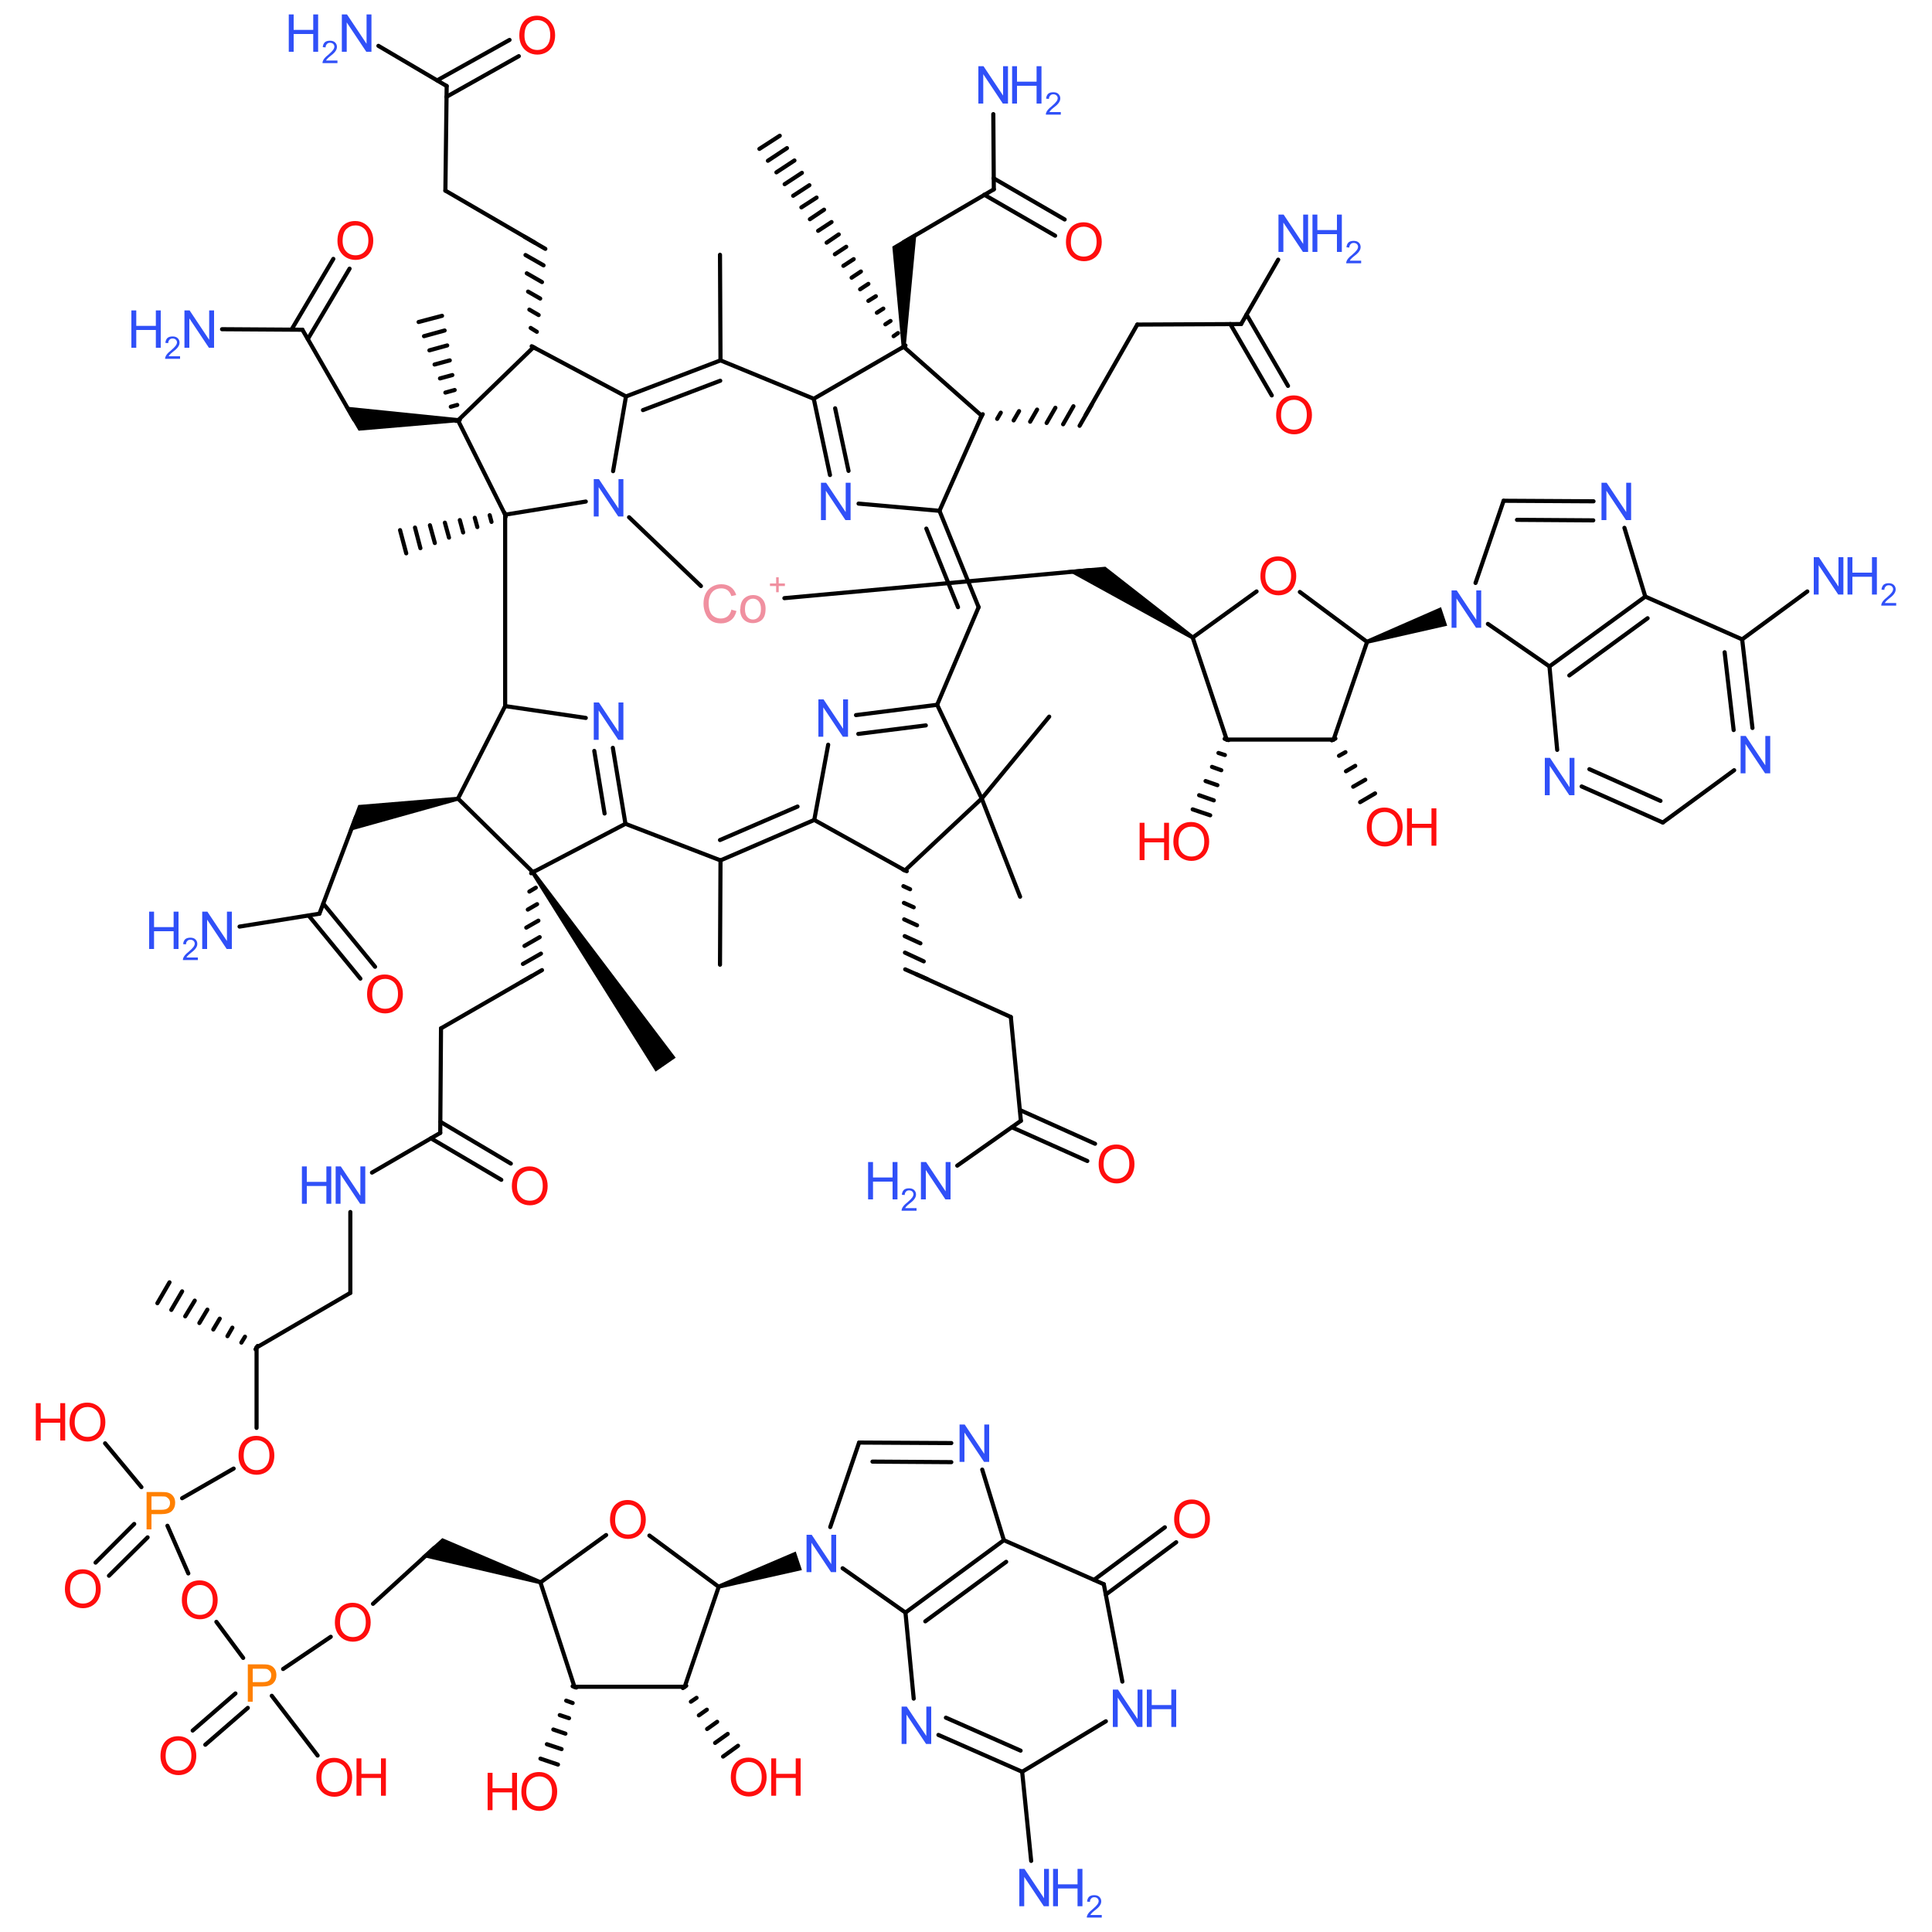 <?xml version='1.0' encoding='UTF-8'?>
<!DOCTYPE svg PUBLIC "-//W3C//DTD SVG 1.1//EN" "http://www.w3.org/Graphics/SVG/1.1/DTD/svg11.dtd">
<svg version='1.2' xmlns='http://www.w3.org/2000/svg' xmlns:xlink='http://www.w3.org/1999/xlink' width='75.0mm' height='75.0mm' viewBox='0 0 75.0 75.0'>
  <desc>Generated by the Chemistry Development Kit (http://github.com/cdk)</desc>
  <g stroke-linecap='round' stroke-linejoin='round' stroke='#000000' stroke-width='.16' fill='#3050F8'>
    <rect x='.0' y='.0' width='75.0' height='75.0' fill='#FFFFFF' stroke='none'/>
    <g id='mol1' class='mol'>
      <line id='mol1bnd1' class='bond' x1='27.21' y1='22.75' x2='24.42' y2='20.08'/>
      <line id='mol1bnd2' class='bond' x1='30.45' y1='23.22' x2='42.34' y2='22.13'/>
      <line id='mol1bnd3' class='bond' x1='22.74' y1='19.47' x2='19.61' y2='19.98'/>
      <line id='mol1bnd4' class='bond' x1='23.8' y1='18.29' x2='24.3' y2='15.39'/>
      <line id='mol1bnd5' class='bond' x1='22.74' y1='27.87' x2='19.61' y2='27.41'/>
      <g id='mol1bnd6' class='bond'>
        <line x1='24.28' y1='31.98' x2='23.79' y2='29.03'/>
        <line x1='23.47' y1='31.58' x2='23.07' y2='29.15'/>
      </g>
      <g id='mol1bnd7' class='bond'>
        <line x1='31.59' y1='15.48' x2='32.22' y2='18.44'/>
        <line x1='32.42' y1='15.85' x2='32.94' y2='18.28'/>
      </g>
      <line id='mol1bnd8' class='bond' x1='33.33' y1='19.55' x2='36.47' y2='19.83'/>
      <line id='mol1bnd9' class='bond' x1='32.15' y1='28.91' x2='31.61' y2='31.83'/>
      <g id='mol1bnd10' class='bond'>
        <line x1='36.38' y1='27.36' x2='33.23' y2='27.76'/>
        <line x1='35.94' y1='28.16' x2='33.32' y2='28.49'/>
      </g>
      <path id='mol1bnd11' class='bond' d='M46.25 24.81l.09 -.13l-3.43 -2.68l-.68 .06l-.83 .08z' stroke='none' fill='#000000'/>
      <line id='mol1bnd12' class='bond' x1='19.61' y1='19.98' x2='17.78' y2='16.32'/>
      <g id='mol1bnd13' class='bond'>
        <line x1='19.63' y1='20.06' x2='19.59' y2='19.91'/>
        <line x1='19.08' y1='20.26' x2='19.01' y2='20.0'/>
        <line x1='18.53' y1='20.46' x2='18.43' y2='20.1'/>
        <line x1='17.98' y1='20.67' x2='17.85' y2='20.19'/>
        <line x1='17.43' y1='20.87' x2='17.27' y2='20.29'/>
        <line x1='16.88' y1='21.08' x2='16.69' y2='20.39'/>
        <line x1='16.32' y1='21.28' x2='16.11' y2='20.48'/>
        <line x1='15.77' y1='21.48' x2='15.53' y2='20.58'/>
      </g>
      <line id='mol1bnd14' class='bond' x1='24.3' y1='15.39' x2='20.71' y2='13.48'/>
      <g id='mol1bnd15' class='bond'>
        <line x1='27.97' y1='13.99' x2='24.3' y2='15.39'/>
        <line x1='27.96' y1='14.78' x2='24.96' y2='15.92'/>
      </g>
      <line id='mol1bnd16' class='bond' x1='19.61' y1='27.41' x2='17.78' y2='31.0'/>
      <line id='mol1bnd17' class='bond' x1='24.28' y1='31.98' x2='20.69' y2='33.86'/>
      <line id='mol1bnd18' class='bond' x1='24.28' y1='31.98' x2='27.97' y2='33.4'/>
      <line id='mol1bnd19' class='bond' x1='31.59' y1='15.48' x2='35.08' y2='13.46'/>
      <line id='mol1bnd20' class='bond' x1='36.47' y1='19.83' x2='38.11' y2='16.14'/>
      <g id='mol1bnd21' class='bond'>
        <line x1='37.99' y1='23.57' x2='36.47' y2='19.83'/>
        <line x1='37.19' y1='23.57' x2='35.96' y2='20.52'/>
      </g>
      <line id='mol1bnd22' class='bond' x1='31.61' y1='31.83' x2='35.13' y2='33.79'/>
      <line id='mol1bnd23' class='bond' x1='36.38' y1='27.36' x2='38.11' y2='31.0'/>
      <line id='mol1bnd24' class='bond' x1='46.3' y1='24.75' x2='48.78' y2='22.96'/>
      <line id='mol1bnd25' class='bond' x1='46.3' y1='24.75' x2='47.62' y2='28.71'/>
      <path id='mol1bnd26' class='bond' d='M17.78 16.39v-.16l-4.41 -.45l.29 .5l.26 .44z' stroke='none' fill='#000000'/>
      <g id='mol1bnd27' class='bond'>
        <line x1='17.7' y1='16.34' x2='17.85' y2='16.3'/>
        <line x1='17.5' y1='15.79' x2='17.75' y2='15.72'/>
        <line x1='17.29' y1='15.24' x2='17.65' y2='15.14'/>
        <line x1='17.08' y1='14.69' x2='17.56' y2='14.56'/>
        <line x1='16.87' y1='14.15' x2='17.46' y2='13.99'/>
        <line x1='16.67' y1='13.6' x2='17.36' y2='13.41'/>
        <line x1='16.46' y1='13.05' x2='17.26' y2='12.83'/>
        <line x1='16.25' y1='12.5' x2='17.16' y2='12.26'/>
      </g>
      <g id='mol1bnd28' class='bond'>
        <line x1='20.64' y1='13.44' x2='20.78' y2='13.52'/>
        <line x1='20.6' y1='12.73' x2='20.84' y2='12.88'/>
        <line x1='20.55' y1='12.02' x2='20.91' y2='12.23'/>
        <line x1='20.5' y1='11.32' x2='20.97' y2='11.59'/>
        <line x1='20.45' y1='10.61' x2='21.04' y2='10.95'/>
        <line x1='20.4' y1='9.9' x2='21.1' y2='10.3'/>
        <line x1='20.36' y1='9.19' x2='21.17' y2='9.66'/>
      </g>
      <line id='mol1bnd29' class='bond' x1='27.97' y1='13.99' x2='27.95' y2='9.89'/>
      <path id='mol1bnd30' class='bond' d='M17.79 31.08l-.03 -.15l-3.85 .32l-.18 .48l-.2 .54z' stroke='none' fill='#000000'/>
      <g id='mol1bnd31' class='bond'>
        <line x1='20.62' y1='33.9' x2='20.75' y2='33.82'/>
        <line x1='20.55' y1='34.61' x2='20.8' y2='34.46'/>
        <line x1='20.49' y1='35.31' x2='20.85' y2='35.1'/>
        <line x1='20.43' y1='36.01' x2='20.9' y2='35.74'/>
        <line x1='20.36' y1='36.72' x2='20.95' y2='36.38'/>
        <line x1='20.3' y1='37.42' x2='21.0' y2='37.02'/>
        <line x1='20.23' y1='38.13' x2='21.04' y2='37.66'/>
      </g>
      <path id='mol1bnd32' class='bond' d='M20.75 33.82l-.13 .09l4.83 7.69l.39 -.27l.39 -.27z' stroke='none' fill='#000000'/>
      <line id='mol1bnd33' class='bond' x1='27.97' y1='33.4' x2='27.95' y2='37.45'/>
      <path id='mol1bnd34' class='bond' d='M35.0 13.46h.16l.42 -4.44l-.5 .29l-.44 .26z' stroke='none' fill='#000000'/>
      <g id='mol1bnd35' class='bond'>
        <line x1='35.02' y1='13.5' x2='35.15' y2='13.41'/>
        <line x1='34.69' y1='13.05' x2='34.86' y2='12.93'/>
        <line x1='34.37' y1='12.59' x2='34.57' y2='12.46'/>
        <line x1='34.04' y1='12.14' x2='34.29' y2='11.98'/>
        <line x1='33.71' y1='11.68' x2='34.0' y2='11.5'/>
        <line x1='33.39' y1='11.23' x2='33.71' y2='11.02'/>
        <line x1='33.06' y1='10.78' x2='33.42' y2='10.54'/>
        <line x1='32.74' y1='10.32' x2='33.14' y2='10.06'/>
        <line x1='32.41' y1='9.87' x2='32.85' y2='9.58'/>
        <line x1='32.09' y1='9.42' x2='32.56' y2='9.1'/>
        <line x1='31.76' y1='8.96' x2='32.28' y2='8.62'/>
        <line x1='31.44' y1='8.51' x2='31.99' y2='8.14'/>
        <line x1='31.11' y1='8.05' x2='31.7' y2='7.67'/>
        <line x1='30.79' y1='7.6' x2='31.42' y2='7.19'/>
        <line x1='30.46' y1='7.15' x2='31.13' y2='6.71'/>
        <line x1='30.14' y1='6.69' x2='30.84' y2='6.23'/>
        <line x1='29.81' y1='6.24' x2='30.55' y2='5.75'/>
        <line x1='29.48' y1='5.78' x2='30.27' y2='5.27'/>
      </g>
      <g id='mol1bnd36' class='bond'>
        <line x1='38.15' y1='16.08' x2='38.07' y2='16.21'/>
        <line x1='38.85' y1='16.02' x2='38.71' y2='16.26'/>
        <line x1='39.56' y1='15.96' x2='39.35' y2='16.32'/>
        <line x1='40.26' y1='15.9' x2='39.99' y2='16.37'/>
        <line x1='40.97' y1='15.83' x2='40.63' y2='16.42'/>
        <line x1='41.67' y1='15.77' x2='41.27' y2='16.47'/>
        <line x1='42.38' y1='15.71' x2='41.91' y2='16.53'/>
      </g>
      <g id='mol1bnd37' class='bond'>
        <line x1='35.2' y1='33.82' x2='35.06' y2='33.76'/>
        <line x1='35.33' y1='34.52' x2='35.07' y2='34.4'/>
        <line x1='35.47' y1='35.22' x2='35.09' y2='35.05'/>
        <line x1='35.6' y1='35.92' x2='35.1' y2='35.69'/>
        <line x1='35.73' y1='36.62' x2='35.12' y2='36.34'/>
        <line x1='35.86' y1='37.32' x2='35.13' y2='36.98'/>
        <line x1='36.0' y1='38.01' x2='35.14' y2='37.63'/>
      </g>
      <line id='mol1bnd38' class='bond' x1='38.11' y1='31.0' x2='40.73' y2='27.82'/>
      <line id='mol1bnd39' class='bond' x1='38.11' y1='31.0' x2='39.6' y2='34.81'/>
      <line id='mol1bnd40' class='bond' x1='50.46' y1='22.98' x2='53.07' y2='24.92'/>
      <line id='mol1bnd41' class='bond' x1='47.62' y1='28.71' x2='51.77' y2='28.71'/>
      <g id='mol1bnd42' class='bond'>
        <line x1='47.69' y1='28.73' x2='47.54' y2='28.68'/>
        <line x1='47.55' y1='29.31' x2='47.3' y2='29.23'/>
        <line x1='47.41' y1='29.9' x2='47.05' y2='29.77'/>
        <line x1='47.26' y1='30.48' x2='46.8' y2='30.32'/>
        <line x1='47.12' y1='31.07' x2='46.55' y2='30.87'/>
        <line x1='46.98' y1='31.65' x2='46.3' y2='31.42'/>
      </g>
      <line id='mol1bnd43' class='bond' x1='13.75' y1='16.29' x2='11.74' y2='12.8'/>
      <line id='mol1bnd44' class='bond' x1='20.76' y1='9.42' x2='17.29' y2='7.4'/>
      <line id='mol1bnd45' class='bond' x1='13.82' y1='31.71' x2='12.4' y2='35.47'/>
      <line id='mol1bnd46' class='bond' x1='20.64' y1='37.89' x2='17.12' y2='39.92'/>
      <line id='mol1bnd47' class='bond' x1='35.08' y1='9.4' x2='38.58' y2='7.35'/>
      <line id='mol1bnd48' class='bond' x1='42.14' y1='16.12' x2='44.15' y2='12.6'/>
      <line id='mol1bnd49' class='bond' x1='35.57' y1='37.82' x2='39.24' y2='39.48'/>
      <path id='mol1bnd50' class='bond' d='M53.04 24.84l.05 .15l3.09 -.7l-.12 -.36l-.12 -.36z' stroke='none' fill='#000000'/>
      <g id='mol1bnd51' class='bond'>
        <line x1='51.84' y1='28.67' x2='51.7' y2='28.74'/>
        <line x1='52.23' y1='29.2' x2='51.98' y2='29.34'/>
        <line x1='52.61' y1='29.73' x2='52.25' y2='29.94'/>
        <line x1='53.0' y1='30.27' x2='52.53' y2='30.54'/>
        <line x1='53.38' y1='30.8' x2='52.8' y2='31.14'/>
      </g>
      <line id='mol1bnd52' class='bond' x1='11.74' y1='12.8' x2='8.62' y2='12.78'/>
      <g id='mol1bnd53' class='bond'>
        <line x1='11.32' y1='12.79' x2='12.94' y2='10.05'/>
        <line x1='11.95' y1='13.16' x2='13.57' y2='10.43'/>
      </g>
      <line id='mol1bnd54' class='bond' x1='17.29' y1='7.4' x2='17.34' y2='3.34'/>
      <line id='mol1bnd55' class='bond' x1='12.4' y1='35.47' x2='9.3' y2='35.97'/>
      <g id='mol1bnd56' class='bond'>
        <line x1='12.55' y1='35.08' x2='14.56' y2='37.53'/>
        <line x1='11.98' y1='35.54' x2='13.99' y2='37.99'/>
      </g>
      <line id='mol1bnd57' class='bond' x1='17.12' y1='39.92' x2='17.09' y2='43.98'/>
      <line id='mol1bnd58' class='bond' x1='38.58' y1='7.35' x2='38.56' y2='4.43'/>
      <g id='mol1bnd59' class='bond'>
        <line x1='38.57' y1='6.92' x2='41.33' y2='8.52'/>
        <line x1='38.21' y1='7.56' x2='40.96' y2='9.15'/>
      </g>
      <line id='mol1bnd60' class='bond' x1='44.15' y1='12.6' x2='48.18' y2='12.58'/>
      <line id='mol1bnd61' class='bond' x1='39.24' y1='39.48' x2='39.63' y2='43.51'/>
      <line id='mol1bnd62' class='bond' x1='57.76' y1='24.22' x2='60.15' y2='25.87'/>
      <line id='mol1bnd63' class='bond' x1='57.28' y1='22.63' x2='58.37' y2='19.44'/>
      <line id='mol1bnd64' class='bond' x1='17.34' y1='3.34' x2='14.69' y2='1.78'/>
      <g id='mol1bnd65' class='bond'>
        <line x1='16.97' y1='3.12' x2='19.78' y2='1.55'/>
        <line x1='17.33' y1='3.76' x2='20.14' y2='2.18'/>
      </g>
      <line id='mol1bnd66' class='bond' x1='17.09' y1='43.98' x2='14.44' y2='45.52'/>
      <g id='mol1bnd67' class='bond'>
        <line x1='17.1' y1='43.55' x2='19.83' y2='45.17'/>
        <line x1='16.73' y1='44.19' x2='19.46' y2='45.8'/>
      </g>
      <line id='mol1bnd68' class='bond' x1='48.18' y1='12.58' x2='49.62' y2='10.08'/>
      <g id='mol1bnd69' class='bond'>
        <line x1='48.39' y1='12.21' x2='50.0' y2='14.98'/>
        <line x1='47.76' y1='12.58' x2='49.37' y2='15.35'/>
      </g>
      <line id='mol1bnd70' class='bond' x1='39.63' y1='43.51' x2='37.16' y2='45.25'/>
      <g id='mol1bnd71' class='bond'>
        <line x1='39.59' y1='43.09' x2='42.51' y2='44.4'/>
        <line x1='39.28' y1='43.76' x2='42.21' y2='45.07'/>
      </g>
      <g id='mol1bnd72' class='bond'>
        <line x1='63.87' y1='23.16' x2='60.15' y2='25.87'/>
        <line x1='63.96' y1='24.0' x2='60.92' y2='26.22'/>
      </g>
      <line id='mol1bnd73' class='bond' x1='60.15' y1='25.87' x2='60.45' y2='29.11'/>
      <g id='mol1bnd74' class='bond'>
        <line x1='58.37' y1='19.44' x2='61.86' y2='19.46'/>
        <line x1='58.89' y1='20.18' x2='61.85' y2='20.2'/>
      </g>
      <line id='mol1bnd75' class='bond' x1='13.6' y1='47.05' x2='13.6' y2='50.19'/>
      <line id='mol1bnd76' class='bond' x1='63.87' y1='23.16' x2='67.63' y2='24.82'/>
      <g id='mol1bnd77' class='bond'>
        <line x1='64.55' y1='31.93' x2='61.4' y2='30.53'/>
        <line x1='64.46' y1='31.09' x2='61.7' y2='29.86'/>
      </g>
      <line id='mol1bnd78' class='bond' x1='13.6' y1='50.19' x2='9.96' y2='52.31'/>
      <g id='mol1bnd79' class='bond'>
        <line x1='67.63' y1='24.82' x2='68.03' y2='28.26'/>
        <line x1='66.95' y1='25.32' x2='67.3' y2='28.34'/>
      </g>
      <line id='mol1bnd80' class='bond' x1='67.63' y1='24.82' x2='70.16' y2='22.96'/>
      <line id='mol1bnd81' class='bond' x1='9.96' y1='52.31' x2='9.96' y2='55.43'/>
      <g id='mol1bnd82' class='bond'>
        <line x1='9.92' y1='52.38' x2='10.0' y2='52.25'/>
        <line x1='9.37' y1='52.12' x2='9.51' y2='51.89'/>
        <line x1='8.83' y1='51.87' x2='9.02' y2='51.54'/>
        <line x1='8.28' y1='51.61' x2='8.53' y2='51.19'/>
        <line x1='7.74' y1='51.36' x2='8.05' y2='50.84'/>
        <line x1='7.19' y1='51.1' x2='7.56' y2='50.49'/>
        <line x1='6.65' y1='50.85' x2='7.07' y2='50.13'/>
        <line x1='6.11' y1='50.59' x2='6.58' y2='49.78'/>
      </g>
      <line id='mol1bnd83' class='bond' x1='9.07' y1='57.01' x2='7.07' y2='58.16'/>
      <line id='mol1bnd84' class='bond' x1='6.5' y1='59.23' x2='7.31' y2='61.08'/>
      <line id='mol1bnd85' class='bond' x1='5.49' y1='57.73' x2='4.08' y2='56.03'/>
      <g id='mol1bnd86' class='bond'>
        <line x1='5.73' y1='59.68' x2='4.23' y2='61.17'/>
        <line x1='5.21' y1='59.16' x2='3.71' y2='60.66'/>
      </g>
      <line id='mol1bnd87' class='bond' x1='8.4' y1='62.96' x2='9.44' y2='64.36'/>
      <line id='mol1bnd88' class='bond' x1='10.99' y1='64.79' x2='12.84' y2='63.54'/>
      <line id='mol1bnd89' class='bond' x1='10.55' y1='65.83' x2='12.33' y2='68.15'/>
      <g id='mol1bnd90' class='bond'>
        <line x1='9.62' y1='66.3' x2='7.97' y2='67.73'/>
        <line x1='9.14' y1='65.74' x2='7.48' y2='67.18'/>
      </g>
      <line id='mol1bnd91' class='bond' x1='14.48' y1='62.26' x2='16.87' y2='60.08'/>
      <path id='mol1bnd92' class='bond' d='M20.96 61.5l.05 -.15l-3.84 -1.64l-.38 .34l-.42 .38z' stroke='none' fill='#000000'/>
      <line id='mol1bnd93' class='bond' x1='20.98' y1='61.43' x2='23.53' y2='59.59'/>
      <line id='mol1bnd94' class='bond' x1='20.98' y1='61.43' x2='22.3' y2='65.48'/>
      <line id='mol1bnd95' class='bond' x1='25.21' y1='59.61' x2='27.9' y2='61.6'/>
      <line id='mol1bnd96' class='bond' x1='22.3' y1='65.48' x2='26.58' y2='65.48'/>
      <g id='mol1bnd97' class='bond'>
        <line x1='22.37' y1='65.51' x2='22.23' y2='65.46'/>
        <line x1='22.23' y1='66.11' x2='21.98' y2='66.02'/>
        <line x1='22.09' y1='66.7' x2='21.73' y2='66.58'/>
        <line x1='21.95' y1='67.3' x2='21.48' y2='67.14'/>
        <line x1='21.8' y1='67.9' x2='21.23' y2='67.71'/>
        <line x1='21.66' y1='68.5' x2='20.98' y2='68.27'/>
      </g>
      <path id='mol1bnd98' class='bond' d='M27.87 61.52l.05 .15l3.21 -.72l-.12 -.36l-.12 -.36z' stroke='none' fill='#000000'/>
      <g id='mol1bnd99' class='bond'>
        <line x1='26.64' y1='65.44' x2='26.51' y2='65.53'/>
        <line x1='27.04' y1='65.91' x2='26.82' y2='66.06'/>
        <line x1='27.44' y1='66.37' x2='27.13' y2='66.59'/>
        <line x1='27.84' y1='66.84' x2='27.45' y2='67.12'/>
        <line x1='28.25' y1='67.31' x2='27.76' y2='67.66'/>
        <line x1='28.65' y1='67.77' x2='28.07' y2='68.19'/>
      </g>
      <line id='mol1bnd100' class='bond' x1='32.71' y1='60.88' x2='35.15' y2='62.6'/>
      <line id='mol1bnd101' class='bond' x1='32.23' y1='59.28' x2='33.35' y2='56.0'/>
      <g id='mol1bnd102' class='bond'>
        <line x1='38.97' y1='59.79' x2='35.15' y2='62.6'/>
        <line x1='39.06' y1='60.63' x2='35.92' y2='62.94'/>
      </g>
      <line id='mol1bnd103' class='bond' x1='35.15' y1='62.6' x2='35.47' y2='65.94'/>
      <g id='mol1bnd104' class='bond'>
        <line x1='33.35' y1='56.0' x2='36.93' y2='56.02'/>
        <line x1='33.87' y1='56.74' x2='36.93' y2='56.76'/>
      </g>
      <line id='mol1bnd105' class='bond' x1='38.97' y1='59.79' x2='42.85' y2='61.5'/>
      <g id='mol1bnd106' class='bond'>
        <line x1='39.68' y1='68.78' x2='36.43' y2='67.35'/>
        <line x1='39.62' y1='67.96' x2='36.72' y2='66.68'/>
      </g>
      <line id='mol1bnd107' class='bond' x1='42.85' y1='61.5' x2='43.57' y2='65.28'/>
      <g id='mol1bnd108' class='bond'>
        <line x1='42.47' y1='61.33' x2='45.22' y2='59.29'/>
        <line x1='42.93' y1='61.9' x2='45.66' y2='59.87'/>
      </g>
      <line id='mol1bnd109' class='bond' x1='39.68' y1='68.78' x2='40.03' y2='72.24'/>
      <line id='mol1bnd110' class='bond' x1='19.61' y1='19.98' x2='19.61' y2='27.41'/>
      <line id='mol1bnd111' class='bond' x1='31.59' y1='15.48' x2='27.97' y2='13.99'/>
      <g id='mol1bnd112' class='bond'>
        <line x1='27.97' y1='33.4' x2='31.61' y2='31.83'/>
        <line x1='27.95' y1='32.61' x2='30.96' y2='31.31'/>
      </g>
      <line id='mol1bnd113' class='bond' x1='36.38' y1='27.36' x2='37.99' y2='23.57'/>
      <line id='mol1bnd114' class='bond' x1='17.78' y1='16.32' x2='20.71' y2='13.48'/>
      <line id='mol1bnd115' class='bond' x1='17.78' y1='31.0' x2='20.69' y2='33.86'/>
      <line id='mol1bnd116' class='bond' x1='35.08' y1='13.46' x2='38.11' y2='16.14'/>
      <line id='mol1bnd117' class='bond' x1='35.13' y1='33.79' x2='38.11' y2='31.0'/>
      <line id='mol1bnd118' class='bond' x1='53.07' y1='24.92' x2='51.77' y2='28.71'/>
      <line id='mol1bnd119' class='bond' x1='63.87' y1='23.16' x2='63.06' y2='20.49'/>
      <line id='mol1bnd120' class='bond' x1='64.55' y1='31.93' x2='67.32' y2='29.9'/>
      <line id='mol1bnd121' class='bond' x1='27.9' y1='61.6' x2='26.58' y2='65.48'/>
      <line id='mol1bnd122' class='bond' x1='38.97' y1='59.79' x2='38.13' y2='57.05'/>
      <line id='mol1bnd123' class='bond' x1='39.68' y1='68.78' x2='42.93' y2='66.82'/>
      <g id='mol1atm1' class='atom'>
        <path d='M28.4 23.67l.19 .05q-.06 .24 -.22 .36q-.16 .12 -.38 .12q-.23 .0 -.38 -.1q-.15 -.1 -.22 -.28q-.08 -.18 -.08 -.39q.0 -.23 .09 -.4q.09 -.17 .25 -.26q.16 -.09 .35 -.09q.22 .0 .37 .11q.15 .11 .21 .31l-.19 .04q-.05 -.16 -.15 -.23q-.1 -.07 -.24 -.07q-.17 .0 -.28 .08q-.11 .08 -.16 .21q-.05 .13 -.05 .28q.0 .19 .05 .32q.05 .14 .17 .21q.11 .07 .25 .07q.16 .0 .27 -.09q.11 -.09 .15 -.28zM28.74 23.65q.0 -.29 .16 -.43q.14 -.12 .33 -.12q.22 .0 .35 .14q.14 .14 .14 .39q.0 .2 -.06 .32q-.06 .12 -.18 .18q-.12 .06 -.25 .06q-.22 .0 -.36 -.14q-.14 -.14 -.14 -.41zM28.92 23.65q.0 .2 .09 .3q.09 .1 .22 .1q.13 .0 .22 -.1q.09 -.1 .09 -.31q.0 -.2 -.09 -.3q-.09 -.1 -.22 -.1q-.13 .0 -.22 .1q-.09 .1 -.09 .3z' stroke='none' fill='#F090A0'/>
        <path d='M30.13 22.99v-.24h-.24v-.1h.24v-.24h.1v.24h.24v.1h-.24v.24h-.1z' stroke='none' fill='#F090A0'/>
      </g>
      <path id='mol1atm2' class='atom' d='M23.05 20.05v-1.45h.2l.76 1.14v-1.14h.19v1.45h-.2l-.76 -1.14v1.14h-.19z' stroke='none'/>
      <path id='mol1atm3' class='atom' d='M23.05 28.72v-1.45h.2l.76 1.14v-1.14h.19v1.45h-.2l-.76 -1.14v1.14h-.19z' stroke='none'/>
      <path id='mol1atm4' class='atom' d='M31.87 20.19v-1.45h.2l.76 1.14v-1.14h.19v1.45h-.2l-.76 -1.14v1.14h-.19z' stroke='none'/>
      <path id='mol1atm5' class='atom' d='M31.77 28.6v-1.45h.2l.76 1.14v-1.14h.19v1.45h-.2l-.76 -1.14v1.14h-.19z' stroke='none'/>
      <path id='mol1atm28' class='atom' d='M48.93 22.37q.0 -.36 .19 -.57q.19 -.2 .5 -.2q.2 .0 .36 .1q.16 .1 .25 .27q.09 .17 .09 .39q.0 .22 -.09 .4q-.09 .17 -.25 .26q-.16 .09 -.35 .09q-.2 .0 -.37 -.1q-.16 -.1 -.25 -.27q-.08 -.17 -.08 -.36zM49.12 22.37q.0 .26 .14 .41q.14 .15 .36 .15q.22 .0 .36 -.15q.14 -.15 .14 -.43q.0 -.18 -.06 -.31q-.06 -.13 -.18 -.2q-.11 -.07 -.26 -.07q-.2 .0 -.35 .14q-.15 .14 -.15 .47z' stroke='none' fill='#FF0D0D'/>
      <g id='mol1atm46' class='atom'>
        <path d='M45.55 32.68q.0 -.36 .19 -.57q.19 -.2 .5 -.2q.2 .0 .36 .1q.16 .1 .25 .27q.09 .17 .09 .39q.0 .22 -.09 .4q-.09 .17 -.25 .26q-.16 .09 -.35 .09q-.2 .0 -.37 -.1q-.16 -.1 -.25 -.27q-.08 -.17 -.08 -.36zM45.75 32.69q.0 .26 .14 .41q.14 .15 .36 .15q.22 .0 .36 -.15q.14 -.15 .14 -.43q.0 -.18 -.06 -.31q-.06 -.13 -.18 -.2q-.11 -.07 -.26 -.07q-.2 .0 -.35 .14q-.15 .14 -.15 .47z' stroke='none' fill='#FF0D0D'/>
        <path d='M44.24 33.39v-1.45h.19v.6h.76v-.6h.19v1.45h-.19v-.69h-.76v.69h-.19z' stroke='none' fill='#FF0D0D'/>
      </g>
      <path id='mol1atm54' class='atom' d='M56.35 24.37v-1.45h.2l.76 1.14v-1.14h.19v1.45h-.2l-.76 -1.14v1.14h-.19z' stroke='none'/>
      <g id='mol1atm55' class='atom'>
        <path d='M53.06 32.12q.0 -.36 .19 -.57q.19 -.2 .5 -.2q.2 .0 .36 .1q.16 .1 .25 .27q.09 .17 .09 .39q.0 .22 -.09 .4q-.09 .17 -.25 .26q-.16 .09 -.35 .09q-.2 .0 -.37 -.1q-.16 -.1 -.25 -.27q-.08 -.17 -.08 -.36zM53.25 32.12q.0 .26 .14 .41q.14 .15 .36 .15q.22 .0 .36 -.15q.14 -.15 .14 -.43q.0 -.18 -.06 -.31q-.06 -.13 -.18 -.2q-.11 -.07 -.26 -.07q-.2 .0 -.35 .14q-.15 .14 -.15 .47z' stroke='none' fill='#FF0D0D'/>
        <path d='M54.62 32.83v-1.45h.19v.6h.76v-.6h.19v1.45h-.19v-.69h-.76v.69h-.19z' stroke='none' fill='#FF0D0D'/>
      </g>
      <g id='mol1atm56' class='atom'>
        <path d='M7.16 13.5v-1.45h.2l.76 1.14v-1.14h.19v1.45h-.2l-.76 -1.14v1.14h-.19z' stroke='none'/>
        <path d='M5.1 13.5v-1.45h.19v.6h.76v-.6h.19v1.45h-.19v-.69h-.76v.69h-.19z' stroke='none'/>
        <path d='M6.99 13.83v.1h-.58q-.0 -.04 .01 -.07q.02 -.06 .07 -.12q.05 -.06 .14 -.13q.14 -.12 .19 -.19q.05 -.07 .05 -.13q.0 -.06 -.05 -.11q-.05 -.04 -.12 -.04q-.08 .0 -.12 .05q-.05 .05 -.05 .13l-.11 -.01q.01 -.12 .08 -.19q.07 -.06 .2 -.06q.13 .0 .2 .07q.07 .07 .07 .17q.0 .05 -.02 .1q-.02 .05 -.07 .11q-.05 .06 -.17 .15q-.1 .08 -.12 .11q-.03 .03 -.04 .06h.43z' stroke='none'/>
      </g>
      <path id='mol1atm57' class='atom' d='M13.1 9.35q.0 -.36 .19 -.57q.19 -.2 .5 -.2q.2 .0 .36 .1q.16 .1 .25 .27q.09 .17 .09 .39q.0 .22 -.09 .4q-.09 .17 -.25 .26q-.16 .09 -.35 .09q-.2 .0 -.37 -.1q-.16 -.1 -.25 -.27q-.08 -.17 -.08 -.36zM13.3 9.35q.0 .26 .14 .41q.14 .15 .36 .15q.22 .0 .36 -.15q.14 -.15 .14 -.43q.0 -.18 -.06 -.31q-.06 -.13 -.18 -.2q-.11 -.07 -.26 -.07q-.2 .0 -.35 .14q-.15 .14 -.15 .47z' stroke='none' fill='#FF0D0D'/>
      <g id='mol1atm59' class='atom'>
        <path d='M7.85 36.84v-1.45h.2l.76 1.14v-1.14h.19v1.45h-.2l-.76 -1.14v1.14h-.19z' stroke='none'/>
        <path d='M5.79 36.84v-1.45h.19v.6h.76v-.6h.19v1.45h-.19v-.69h-.76v.69h-.19z' stroke='none'/>
        <path d='M7.68 37.17v.1h-.58q-.0 -.04 .01 -.07q.02 -.06 .07 -.12q.05 -.06 .14 -.13q.14 -.12 .19 -.19q.05 -.07 .05 -.13q.0 -.06 -.05 -.11q-.05 -.04 -.12 -.04q-.08 .0 -.12 .05q-.05 .05 -.05 .13l-.11 -.01q.01 -.12 .08 -.19q.07 -.06 .2 -.06q.13 .0 .2 .07q.07 .07 .07 .17q.0 .05 -.02 .1q-.02 .05 -.07 .11q-.05 .06 -.17 .15q-.1 .08 -.12 .11q-.03 .03 -.04 .06h.43z' stroke='none'/>
      </g>
      <path id='mol1atm60' class='atom' d='M14.25 38.6q.0 -.36 .19 -.57q.19 -.2 .5 -.2q.2 .0 .36 .1q.16 .1 .25 .27q.09 .17 .09 .39q.0 .22 -.09 .4q-.09 .17 -.25 .26q-.16 .09 -.35 .09q-.2 .0 -.37 -.1q-.16 -.1 -.25 -.27q-.08 -.17 -.08 -.36zM14.45 38.6q.0 .26 .14 .41q.14 .15 .36 .15q.22 .0 .36 -.15q.14 -.15 .14 -.43q.0 -.18 -.06 -.31q-.06 -.13 -.18 -.2q-.11 -.07 -.26 -.07q-.2 .0 -.35 .14q-.15 .14 -.15 .47z' stroke='none' fill='#FF0D0D'/>
      <g id='mol1atm62' class='atom'>
        <path d='M37.98 4.02v-1.45h.2l.76 1.14v-1.14h.19v1.45h-.2l-.76 -1.14v1.14h-.19z' stroke='none'/>
        <path d='M39.29 4.02v-1.45h.19v.6h.76v-.6h.19v1.45h-.19v-.69h-.76v.69h-.19z' stroke='none'/>
        <path d='M41.18 4.35v.1h-.58q-.0 -.04 .01 -.07q.02 -.06 .07 -.12q.05 -.06 .14 -.13q.14 -.12 .19 -.19q.05 -.07 .05 -.13q.0 -.06 -.05 -.11q-.05 -.04 -.12 -.04q-.08 .0 -.12 .05q-.05 .05 -.05 .13l-.11 -.01q.01 -.12 .08 -.19q.07 -.06 .2 -.06q.13 .0 .2 .07q.07 .07 .07 .17q.0 .05 -.02 .1q-.02 .05 -.07 .11q-.05 .06 -.17 .15q-.1 .08 -.12 .11q-.03 .03 -.04 .06h.43z' stroke='none'/>
      </g>
      <path id='mol1atm63' class='atom' d='M41.38 9.4q.0 -.36 .19 -.57q.19 -.2 .5 -.2q.2 .0 .36 .1q.16 .1 .25 .27q.09 .17 .09 .39q.0 .22 -.09 .4q-.09 .17 -.25 .26q-.16 .09 -.35 .09q-.2 .0 -.37 -.1q-.16 -.1 -.25 -.27q-.08 -.17 -.08 -.36zM41.57 9.4q.0 .26 .14 .41q.14 .15 .36 .15q.22 .0 .36 -.15q.14 -.15 .14 -.43q.0 -.18 -.06 -.31q-.06 -.13 -.18 -.2q-.11 -.07 -.26 -.07q-.2 .0 -.35 .14q-.15 .14 -.15 .47z' stroke='none' fill='#FF0D0D'/>
      <g id='mol1atm68' class='atom'>
        <path d='M13.27 2.01v-1.45h.2l.76 1.14v-1.14h.19v1.45h-.2l-.76 -1.14v1.14h-.19z' stroke='none'/>
        <path d='M11.21 2.01v-1.45h.19v.6h.76v-.6h.19v1.45h-.19v-.69h-.76v.69h-.19z' stroke='none'/>
        <path d='M13.1 2.35v.1h-.58q-.0 -.04 .01 -.07q.02 -.06 .07 -.12q.05 -.06 .14 -.13q.14 -.12 .19 -.19q.05 -.07 .05 -.13q.0 -.06 -.05 -.11q-.05 -.04 -.12 -.04q-.08 .0 -.12 .05q-.05 .05 -.05 .13l-.11 -.01q.01 -.12 .08 -.19q.07 -.06 .2 -.06q.13 .0 .2 .07q.07 .07 .07 .17q.0 .05 -.02 .1q-.02 .05 -.07 .11q-.05 .06 -.17 .15q-.1 .08 -.12 .11q-.03 .03 -.04 .06h.43z' stroke='none'/>
      </g>
      <path id='mol1atm69' class='atom' d='M20.16 1.38q.0 -.36 .19 -.57q.19 -.2 .5 -.2q.2 .0 .36 .1q.16 .1 .25 .27q.09 .17 .09 .39q.0 .22 -.09 .4q-.09 .17 -.25 .26q-.16 .09 -.35 .09q-.2 .0 -.37 -.1q-.16 -.1 -.25 -.27q-.08 -.17 -.08 -.36zM20.36 1.38q.0 .26 .14 .41q.14 .15 .36 .15q.22 .0 .36 -.15q.14 -.15 .14 -.43q.0 -.18 -.06 -.31q-.06 -.13 -.18 -.2q-.11 -.07 -.26 -.07q-.2 .0 -.35 .14q-.15 .14 -.15 .47z' stroke='none' fill='#FF0D0D'/>
      <g id='mol1atm70' class='atom'>
        <path d='M13.03 46.73v-1.45h.2l.76 1.14v-1.14h.19v1.45h-.2l-.76 -1.14v1.14h-.19z' stroke='none'/>
        <path d='M11.72 46.73v-1.45h.19v.6h.76v-.6h.19v1.45h-.19v-.69h-.76v.69h-.19z' stroke='none'/>
      </g>
      <path id='mol1atm71' class='atom' d='M19.87 46.05q.0 -.36 .19 -.57q.19 -.2 .5 -.2q.2 .0 .36 .1q.16 .1 .25 .27q.09 .17 .09 .39q.0 .22 -.09 .4q-.09 .17 -.25 .26q-.16 .09 -.35 .09q-.2 .0 -.37 -.1q-.16 -.1 -.25 -.27q-.08 -.17 -.08 -.36zM20.07 46.05q.0 .26 .14 .41q.14 .15 .36 .15q.22 .0 .36 -.15q.14 -.15 .14 -.43q.0 -.18 -.06 -.31q-.06 -.13 -.18 -.2q-.11 -.07 -.26 -.07q-.2 .0 -.35 .14q-.15 .14 -.15 .47z' stroke='none' fill='#FF0D0D'/>
      <g id='mol1atm72' class='atom'>
        <path d='M49.63 9.78v-1.45h.2l.76 1.14v-1.14h.19v1.45h-.2l-.76 -1.14v1.14h-.19z' stroke='none'/>
        <path d='M50.95 9.78v-1.45h.19v.6h.76v-.6h.19v1.45h-.19v-.69h-.76v.69h-.19z' stroke='none'/>
        <path d='M52.84 10.12v.1h-.58q-.0 -.04 .01 -.07q.02 -.06 .07 -.12q.05 -.06 .14 -.13q.14 -.12 .19 -.19q.05 -.07 .05 -.13q.0 -.06 -.05 -.11q-.05 -.04 -.12 -.04q-.08 .0 -.12 .05q-.05 .05 -.05 .13l-.11 -.01q.01 -.12 .08 -.19q.07 -.06 .2 -.06q.13 .0 .2 .07q.07 .07 .07 .17q.0 .05 -.02 .1q-.02 .05 -.07 .11q-.05 .06 -.17 .15q-.1 .08 -.12 .11q-.03 .03 -.04 .06h.43z' stroke='none'/>
      </g>
      <path id='mol1atm73' class='atom' d='M49.54 16.12q.0 -.36 .19 -.57q.19 -.2 .5 -.2q.2 .0 .36 .1q.16 .1 .25 .27q.09 .17 .09 .39q.0 .22 -.09 .4q-.09 .17 -.25 .26q-.16 .09 -.35 .09q-.2 .0 -.37 -.1q-.16 -.1 -.25 -.27q-.08 -.17 -.08 -.36zM49.73 16.12q.0 .26 .14 .41q.14 .15 .36 .15q.22 .0 .36 -.15q.14 -.15 .14 -.43q.0 -.18 -.06 -.31q-.06 -.13 -.18 -.2q-.11 -.07 -.26 -.07q-.2 .0 -.35 .14q-.15 .14 -.15 .47z' stroke='none' fill='#FF0D0D'/>
      <g id='mol1atm74' class='atom'>
        <path d='M35.75 46.56v-1.45h.2l.76 1.14v-1.14h.19v1.45h-.2l-.76 -1.14v1.14h-.19z' stroke='none'/>
        <path d='M33.7 46.56v-1.45h.19v.6h.76v-.6h.19v1.45h-.19v-.69h-.76v.69h-.19z' stroke='none'/>
        <path d='M35.58 46.9v.1h-.58q-.0 -.04 .01 -.07q.02 -.06 .07 -.12q.05 -.06 .14 -.13q.14 -.12 .19 -.19q.05 -.07 .05 -.13q.0 -.06 -.05 -.11q-.05 -.04 -.12 -.04q-.08 .0 -.12 .05q-.05 .05 -.05 .13l-.11 -.01q.01 -.12 .08 -.19q.07 -.06 .2 -.06q.13 .0 .2 .07q.07 .07 .07 .17q.0 .05 -.02 .1q-.02 .05 -.07 .11q-.05 .06 -.17 .15q-.1 .08 -.12 .11q-.03 .03 -.04 .06h.43z' stroke='none'/>
      </g>
      <path id='mol1atm75' class='atom' d='M42.65 45.2q.0 -.36 .19 -.57q.19 -.2 .5 -.2q.2 .0 .36 .1q.16 .1 .25 .27q.09 .17 .09 .39q.0 .22 -.09 .4q-.09 .17 -.25 .26q-.16 .09 -.35 .09q-.2 .0 -.37 -.1q-.16 -.1 -.25 -.27q-.08 -.17 -.08 -.36zM42.84 45.2q.0 .26 .14 .41q.14 .15 .36 .15q.22 .0 .36 -.15q.14 -.15 .14 -.43q.0 -.18 -.06 -.31q-.06 -.13 -.18 -.2q-.11 -.07 -.26 -.07q-.2 .0 -.35 .14q-.15 .14 -.15 .47z' stroke='none' fill='#FF0D0D'/>
      <path id='mol1atm77' class='atom' d='M59.97 30.87v-1.45h.2l.76 1.14v-1.14h.19v1.45h-.2l-.76 -1.14v1.14h-.19z' stroke='none'/>
      <path id='mol1atm78' class='atom' d='M62.17 20.19v-1.45h.2l.76 1.14v-1.14h.19v1.45h-.2l-.76 -1.14v1.14h-.19z' stroke='none'/>
      <path id='mol1atm83' class='atom' d='M67.57 30.02v-1.45h.2l.76 1.14v-1.14h.19v1.45h-.2l-.76 -1.14v1.14h-.19z' stroke='none'/>
      <g id='mol1atm84' class='atom'>
        <path d='M70.41 23.08v-1.45h.2l.76 1.14v-1.14h.19v1.45h-.2l-.76 -1.14v1.14h-.19z' stroke='none'/>
        <path d='M71.72 23.08v-1.45h.19v.6h.76v-.6h.19v1.45h-.19v-.69h-.76v.69h-.19z' stroke='none'/>
        <path d='M73.61 23.41v.1h-.58q-.0 -.04 .01 -.07q.02 -.06 .07 -.12q.05 -.06 .14 -.13q.14 -.12 .19 -.19q.05 -.07 .05 -.13q.0 -.06 -.05 -.11q-.05 -.04 -.12 -.04q-.08 .0 -.12 .05q-.05 .05 -.05 .13l-.11 -.01q.01 -.12 .08 -.19q.07 -.06 .2 -.06q.13 .0 .2 .07q.07 .07 .07 .17q.0 .05 -.02 .1q-.02 .05 -.07 .11q-.05 .06 -.17 .15q-.1 .08 -.12 .11q-.03 .03 -.04 .06h.43z' stroke='none'/>
      </g>
      <path id='mol1atm85' class='atom' d='M9.26 56.51q.0 -.36 .19 -.57q.19 -.2 .5 -.2q.2 .0 .36 .1q.16 .1 .25 .27q.09 .17 .09 .39q.0 .22 -.09 .4q-.09 .17 -.25 .26q-.16 .09 -.35 .09q-.2 .0 -.37 -.1q-.16 -.1 -.25 -.27q-.08 -.17 -.08 -.36zM9.46 56.51q.0 .26 .14 .41q.14 .15 .36 .15q.22 .0 .36 -.15q.14 -.15 .14 -.43q.0 -.18 -.06 -.31q-.06 -.13 -.18 -.2q-.11 -.07 -.26 -.07q-.2 .0 -.35 .14q-.15 .14 -.15 .47z' stroke='none' fill='#FF0D0D'/>
      <path id='mol1atm87' class='atom' d='M5.69 59.37v-1.45h.55q.14 .0 .22 .01q.11 .02 .18 .07q.07 .05 .12 .14q.04 .09 .04 .2q.0 .19 -.12 .31q-.12 .13 -.43 .13h-.37v.59h-.19zM5.88 58.61h.38q.19 .0 .26 -.07q.08 -.07 .08 -.2q.0 -.09 -.05 -.15q-.05 -.06 -.12 -.09q-.05 -.01 -.18 -.01h-.37v.52z' stroke='none' fill='#FF8000'/>
      <path id='mol1atm88' class='atom' d='M7.06 62.12q.0 -.36 .19 -.57q.19 -.2 .5 -.2q.2 .0 .36 .1q.16 .1 .25 .27q.09 .17 .09 .39q.0 .22 -.09 .4q-.09 .17 -.25 .26q-.16 .09 -.35 .09q-.2 .0 -.37 -.1q-.16 -.1 -.25 -.27q-.08 -.17 -.08 -.36zM7.26 62.13q.0 .26 .14 .41q.14 .15 .36 .15q.22 .0 .36 -.15q.14 -.15 .14 -.43q.0 -.18 -.06 -.31q-.06 -.13 -.18 -.2q-.11 -.07 -.26 -.07q-.2 .0 -.35 .14q-.15 .14 -.15 .47z' stroke='none' fill='#FF0D0D'/>
      <g id='mol1atm89' class='atom'>
        <path d='M2.7 55.22q.0 -.36 .19 -.57q.19 -.2 .5 -.2q.2 .0 .36 .1q.16 .1 .25 .27q.09 .17 .09 .39q.0 .22 -.09 .4q-.09 .17 -.25 .26q-.16 .09 -.35 .09q-.2 .0 -.37 -.1q-.16 -.1 -.25 -.27q-.08 -.17 -.08 -.36zM2.9 55.22q.0 .26 .14 .41q.14 .15 .36 .15q.22 .0 .36 -.15q.14 -.15 .14 -.43q.0 -.18 -.06 -.31q-.06 -.13 -.18 -.2q-.11 -.07 -.26 -.07q-.2 .0 -.35 .14q-.15 .14 -.15 .47z' stroke='none' fill='#FF0D0D'/>
        <path d='M1.39 55.92v-1.45h.19v.6h.76v-.6h.19v1.45h-.19v-.69h-.76v.69h-.19z' stroke='none' fill='#FF0D0D'/>
      </g>
      <path id='mol1atm90' class='atom' d='M2.52 61.69q.0 -.36 .19 -.57q.19 -.2 .5 -.2q.2 .0 .36 .1q.16 .1 .25 .27q.09 .17 .09 .39q.0 .22 -.09 .4q-.09 .17 -.25 .26q-.16 .09 -.35 .09q-.2 .0 -.37 -.1q-.16 -.1 -.25 -.27q-.08 -.17 -.08 -.36zM2.72 61.69q.0 .26 .14 .41q.14 .15 .36 .15q.22 .0 .36 -.15q.14 -.15 .14 -.43q.0 -.18 -.06 -.31q-.06 -.13 -.18 -.2q-.11 -.07 -.26 -.07q-.2 .0 -.35 .14q-.15 .14 -.15 .47z' stroke='none' fill='#FF0D0D'/>
      <path id='mol1atm91' class='atom' d='M9.62 66.06v-1.45h.55q.14 .0 .22 .01q.11 .02 .18 .07q.07 .05 .12 .14q.04 .09 .04 .2q.0 .19 -.12 .31q-.12 .13 -.43 .13h-.37v.59h-.19zM9.81 65.3h.38q.19 .0 .26 -.07q.08 -.07 .08 -.2q.0 -.09 -.05 -.15q-.05 -.06 -.12 -.09q-.05 -.01 -.18 -.01h-.37v.52z' stroke='none' fill='#FF8000'/>
      <path id='mol1atm92' class='atom' d='M13.0 62.99q.0 -.36 .19 -.57q.19 -.2 .5 -.2q.2 .0 .36 .1q.16 .1 .25 .27q.09 .17 .09 .39q.0 .22 -.09 .4q-.09 .17 -.25 .26q-.16 .09 -.35 .09q-.2 .0 -.37 -.1q-.16 -.1 -.25 -.27q-.08 -.17 -.08 -.36zM13.2 62.99q.0 .26 .14 .41q.14 .15 .36 .15q.22 .0 .36 -.15q.14 -.15 .14 -.43q.0 -.18 -.06 -.31q-.06 -.13 -.18 -.2q-.11 -.07 -.26 -.07q-.2 .0 -.35 .14q-.15 .14 -.15 .47z' stroke='none' fill='#FF0D0D'/>
      <g id='mol1atm93' class='atom'>
        <path d='M12.28 69.01q.0 -.36 .19 -.57q.19 -.2 .5 -.2q.2 .0 .36 .1q.16 .1 .25 .27q.09 .17 .09 .39q.0 .22 -.09 .4q-.09 .17 -.25 .26q-.16 .09 -.35 .09q-.2 .0 -.37 -.1q-.16 -.1 -.25 -.27q-.08 -.17 -.08 -.36zM12.48 69.01q.0 .26 .14 .41q.14 .15 .36 .15q.22 .0 .36 -.15q.14 -.15 .14 -.43q.0 -.18 -.06 -.31q-.06 -.13 -.18 -.2q-.11 -.07 -.26 -.07q-.2 .0 -.35 .14q-.15 .14 -.15 .47z' stroke='none' fill='#FF0D0D'/>
        <path d='M13.84 69.71v-1.45h.19v.6h.76v-.6h.19v1.45h-.19v-.69h-.76v.69h-.19z' stroke='none' fill='#FF0D0D'/>
      </g>
      <path id='mol1atm94' class='atom' d='M6.23 68.17q.0 -.36 .19 -.57q.19 -.2 .5 -.2q.2 .0 .36 .1q.16 .1 .25 .27q.09 .17 .09 .39q.0 .22 -.09 .4q-.09 .17 -.25 .26q-.16 .09 -.35 .09q-.2 .0 -.37 -.1q-.16 -.1 -.25 -.27q-.08 -.17 -.08 -.36zM6.43 68.17q.0 .26 .14 .41q.14 .15 .36 .15q.22 .0 .36 -.15q.14 -.15 .14 -.43q.0 -.18 -.06 -.31q-.06 -.13 -.18 -.2q-.11 -.07 -.26 -.07q-.2 .0 -.35 .14q-.15 .14 -.15 .47z' stroke='none' fill='#FF0D0D'/>
      <path id='mol1atm97' class='atom' d='M23.68 59.0q.0 -.36 .19 -.57q.19 -.2 .5 -.2q.2 .0 .36 .1q.16 .1 .25 .27q.09 .17 .09 .39q.0 .22 -.09 .4q-.09 .17 -.25 .26q-.16 .09 -.35 .09q-.2 .0 -.37 -.1q-.16 -.1 -.25 -.27q-.08 -.17 -.08 -.36zM23.88 59.01q.0 .26 .14 .41q.14 .15 .36 .15q.22 .0 .36 -.15q.14 -.15 .14 -.43q.0 -.18 -.06 -.31q-.06 -.13 -.18 -.2q-.11 -.07 -.26 -.07q-.2 .0 -.35 .14q-.15 .14 -.15 .47z' stroke='none' fill='#FF0D0D'/>
      <g id='mol1atm101' class='atom'>
        <path d='M20.24 69.56q.0 -.36 .19 -.57q.19 -.2 .5 -.2q.2 .0 .36 .1q.16 .1 .25 .27q.09 .17 .09 .39q.0 .22 -.09 .4q-.09 .17 -.25 .26q-.16 .09 -.35 .09q-.2 .0 -.37 -.1q-.16 -.1 -.25 -.27q-.08 -.17 -.08 -.36zM20.43 69.56q.0 .26 .14 .41q.14 .15 .36 .15q.22 .0 .36 -.15q.14 -.15 .14 -.43q.0 -.18 -.06 -.31q-.06 -.13 -.18 -.2q-.11 -.07 -.26 -.07q-.2 .0 -.35 .14q-.15 .14 -.15 .47z' stroke='none' fill='#FF0D0D'/>
        <path d='M18.93 70.27v-1.45h.19v.6h.76v-.6h.19v1.45h-.19v-.69h-.76v.69h-.19z' stroke='none' fill='#FF0D0D'/>
      </g>
      <path id='mol1atm102' class='atom' d='M31.31 61.03v-1.45h.2l.76 1.14v-1.14h.19v1.45h-.2l-.76 -1.14v1.14h-.19z' stroke='none'/>
      <g id='mol1atm103' class='atom'>
        <path d='M28.37 69.0q.0 -.36 .19 -.57q.19 -.2 .5 -.2q.2 .0 .36 .1q.16 .1 .25 .27q.09 .17 .09 .39q.0 .22 -.09 .4q-.09 .17 -.25 .26q-.16 .09 -.35 .09q-.2 .0 -.37 -.1q-.16 -.1 -.25 -.27q-.08 -.17 -.08 -.36zM28.57 69.0q.0 .26 .14 .41q.14 .15 .36 .15q.22 .0 .36 -.15q.14 -.15 .14 -.43q.0 -.18 -.06 -.31q-.06 -.13 -.18 -.2q-.11 -.07 -.26 -.07q-.2 .0 -.35 .14q-.15 .14 -.15 .47z' stroke='none' fill='#FF0D0D'/>
        <path d='M29.94 69.71v-1.45h.19v.6h.76v-.6h.19v1.45h-.19v-.69h-.76v.69h-.19z' stroke='none' fill='#FF0D0D'/>
      </g>
      <path id='mol1atm107' class='atom' d='M35.0 67.7v-1.45h.2l.76 1.14v-1.14h.19v1.45h-.2l-.76 -1.14v1.14h-.19z' stroke='none'/>
      <path id='mol1atm108' class='atom' d='M37.25 56.75v-1.45h.2l.76 1.14v-1.14h.19v1.45h-.2l-.76 -1.14v1.14h-.19z' stroke='none'/>
      <g id='mol1atm111' class='atom'>
        <path d='M43.2 67.04v-1.45h.2l.76 1.14v-1.14h.19v1.45h-.2l-.76 -1.14v1.14h-.19z' stroke='none'/>
        <path d='M44.52 67.04v-1.45h.19v.6h.76v-.6h.19v1.45h-.19v-.69h-.76v.69h-.19z' stroke='none'/>
      </g>
      <path id='mol1atm112' class='atom' d='M45.58 58.98q.0 -.36 .19 -.57q.19 -.2 .5 -.2q.2 .0 .36 .1q.16 .1 .25 .27q.09 .17 .09 .39q.0 .22 -.09 .4q-.09 .17 -.25 .26q-.16 .09 -.35 .09q-.2 .0 -.37 -.1q-.16 -.1 -.25 -.27q-.08 -.17 -.08 -.36zM45.78 58.98q.0 .26 .14 .41q.14 .15 .36 .15q.22 .0 .36 -.15q.14 -.15 .14 -.43q.0 -.18 -.06 -.31q-.06 -.13 -.18 -.2q-.11 -.07 -.26 -.07q-.2 .0 -.35 .14q-.15 .14 -.15 .47z' stroke='none' fill='#FF0D0D'/>
      <g id='mol1atm113' class='atom'>
        <path d='M39.57 74.0v-1.45h.2l.76 1.14v-1.14h.19v1.45h-.2l-.76 -1.14v1.14h-.19z' stroke='none'/>
        <path d='M40.88 74.0v-1.45h.19v.6h.76v-.6h.19v1.45h-.19v-.69h-.76v.69h-.19z' stroke='none'/>
        <path d='M42.77 74.34v.1h-.58q-.0 -.04 .01 -.07q.02 -.06 .07 -.12q.05 -.06 .14 -.13q.14 -.12 .19 -.19q.05 -.07 .05 -.13q.0 -.06 -.05 -.11q-.05 -.04 -.12 -.04q-.08 .0 -.12 .05q-.05 .05 -.05 .13l-.11 -.01q.01 -.12 .08 -.19q.07 -.06 .2 -.06q.13 .0 .2 .07q.07 .07 .07 .17q.0 .05 -.02 .1q-.02 .05 -.07 .11q-.05 .06 -.17 .15q-.1 .08 -.12 .11q-.03 .03 -.04 .06h.43z' stroke='none'/>
      </g>
    </g>
  </g>
</svg>
